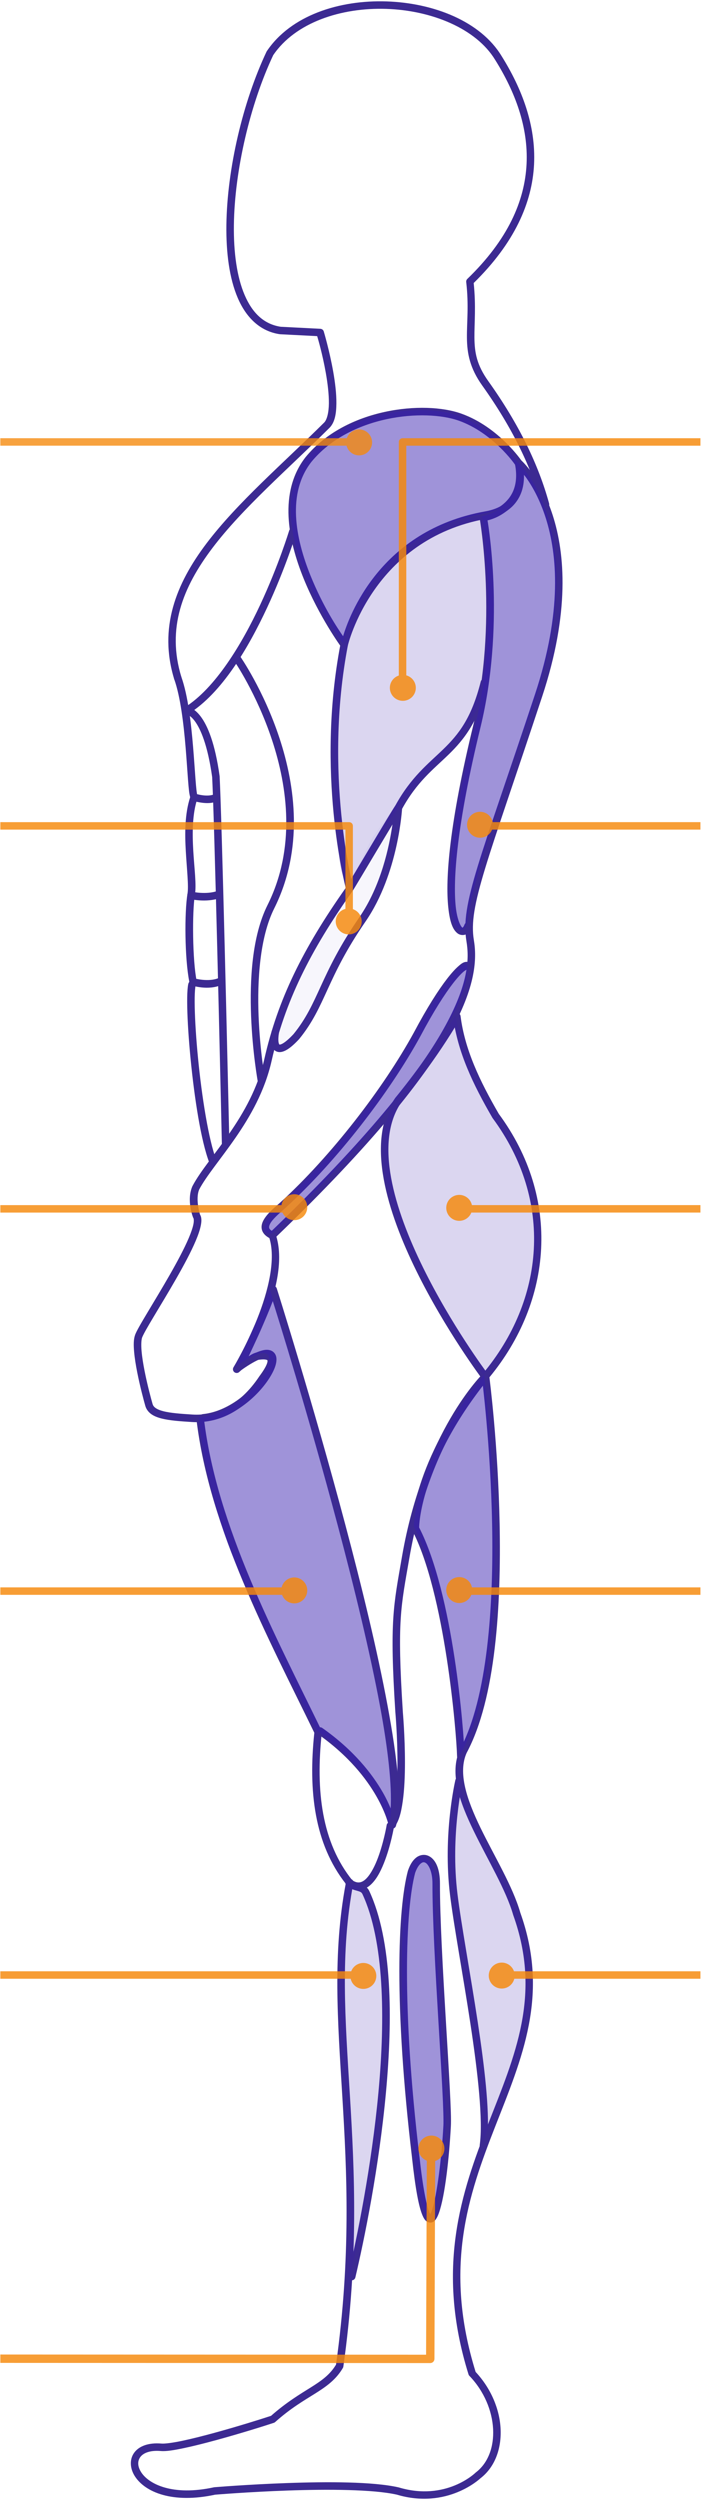 <svg width="239" height="849" viewBox="0 0 239 849" fill="none" xmlns="http://www.w3.org/2000/svg">
<path d="M131.415 0.476C115.353 -0.049 98.894 5.198 90.699 17.391C90.663 17.444 90.632 17.5 90.606 17.557C82.569 34.575 77.212 57.286 76.967 76.38C76.844 85.926 77.987 94.57 80.833 101.199C83.679 107.829 88.389 112.498 95.078 113.496C95.12 113.503 95.163 113.507 95.205 113.51L107.831 114.155C108.049 114.896 109.617 120.112 110.777 126.705C111.397 130.227 111.842 133.919 111.81 136.999C111.779 140.078 111.17 142.482 110.257 143.453C96.049 157.556 80.774 170.609 70.247 184.489C59.713 198.379 53.943 213.308 59.202 230.582C59.248 230.744 59.327 230.895 59.433 231.027C59.538 231.159 59.669 231.268 59.818 231.348C59.966 231.429 60.129 231.479 60.297 231.497C60.465 231.514 60.635 231.497 60.797 231.448C60.959 231.4 61.109 231.319 61.239 231.211C61.37 231.104 61.477 230.972 61.556 230.822C61.634 230.673 61.682 230.509 61.697 230.341C61.712 230.173 61.693 230.004 61.641 229.843C56.649 213.446 62 199.581 72.281 186.026C82.561 172.471 97.778 159.432 112.083 145.23C112.095 145.219 112.106 145.208 112.118 145.196C113.891 143.31 114.33 140.367 114.364 137.025C114.398 133.683 113.927 129.878 113.291 126.265C112.02 119.041 110.071 112.565 110.071 112.565C109.996 112.313 109.844 112.092 109.638 111.93C109.432 111.768 109.18 111.674 108.918 111.66L95.446 110.974C89.719 110.113 85.796 106.303 83.174 100.195C80.549 94.081 79.394 85.733 79.514 76.413C79.753 57.807 85.055 35.359 92.879 18.748C100.394 7.645 115.923 2.514 131.336 3.018C146.781 3.523 161.865 9.698 168.319 20.305C168.324 20.312 168.328 20.319 168.333 20.325C175.145 31.204 179.63 43.172 179.019 55.685C178.407 68.199 172.736 81.344 158.88 94.725C158.739 94.861 158.631 95.028 158.565 95.213C158.5 95.398 158.477 95.595 158.5 95.79C159.421 103.746 158.689 109.401 158.74 114.714C158.791 120.027 159.726 125.017 163.946 130.93C174.301 145.436 180.729 158.911 184.225 171.653C184.269 171.814 184.344 171.965 184.447 172.097C184.55 172.23 184.677 172.34 184.823 172.423C184.968 172.506 185.129 172.559 185.295 172.58C185.461 172.601 185.63 172.589 185.791 172.545C185.953 172.501 186.104 172.425 186.236 172.323C186.369 172.22 186.479 172.093 186.562 171.948C186.645 171.802 186.699 171.642 186.72 171.477C186.741 171.311 186.729 171.142 186.684 170.981C183.099 157.912 176.518 144.16 166.02 129.453C162.077 123.93 161.342 119.748 161.293 114.694C161.247 109.803 161.86 103.95 161.04 96.116C174.927 82.538 180.927 68.868 181.565 55.812C182.21 42.62 177.486 30.149 170.499 18.988C163.371 7.272 147.478 1.001 131.416 0.476L131.415 0.476Z" fill="#3C2A92"/>
<path d="M155.26 343.955C155.082 343.963 154.908 344.007 154.749 344.086C154.589 344.165 154.448 344.277 154.335 344.413C154.221 344.55 154.137 344.709 154.089 344.88C154.04 345.051 154.028 345.23 154.053 345.405C155.56 357.29 160.812 368.257 167.385 379.581C167.408 379.622 167.432 379.662 167.459 379.701C188.315 407.895 185.114 441.479 164.086 466.59C163.972 466.726 163.888 466.883 163.839 467.053C163.789 467.222 163.776 467.4 163.799 467.575C163.799 467.575 166.767 490.312 167.305 517.554C167.844 544.796 165.838 576.574 156.36 594.163C156.346 594.189 156.332 594.216 156.32 594.243C152.713 602.27 156.282 612.021 161.073 621.87C165.864 631.719 172.032 641.839 174.472 650.35C174.48 650.377 174.489 650.403 174.499 650.43C184.228 677.578 175.03 698.158 165.953 721.329C156.876 744.501 148.007 770.176 159.28 806.362C159.34 806.549 159.443 806.72 159.58 806.861C164.634 812.111 167.318 818.777 167.64 824.894C167.961 831.01 165.942 836.496 161.747 839.679C161.707 839.71 161.669 839.744 161.633 839.779C161.633 839.779 151.641 849.573 135.549 844.743C135.52 844.735 135.492 844.728 135.462 844.723C126.724 842.754 111.213 842.791 97.726 843.265C84.239 843.739 72.862 844.689 72.862 844.689C72.805 844.695 72.75 844.704 72.695 844.717C58.734 847.745 50.644 843.658 48.031 839.646C46.724 837.64 46.712 835.805 47.677 834.469C48.642 833.134 50.843 832.067 54.703 832.393C56.517 832.546 59.151 832.111 62.469 831.415C65.787 830.718 69.701 829.727 73.648 828.647C81.542 826.487 89.562 823.987 93.106 822.811C93.272 822.756 93.424 822.668 93.553 822.552C98.769 817.889 103.243 815.312 107.085 812.903C110.928 810.494 114.201 808.202 116.564 804.193C116.651 804.048 116.707 803.887 116.731 803.72C127.168 729.849 111.11 686.795 120.104 639.697C120.139 639.515 120.133 639.328 120.088 639.149C120.043 638.97 119.96 638.802 119.844 638.659C109.402 625.739 107.261 608.228 109.411 588.347C109.437 588.11 109.396 587.87 109.291 587.655C93.629 555.401 73.728 518.502 69.315 481.728C69.274 481.393 69.102 481.087 68.835 480.879C68.569 480.671 68.231 480.576 67.895 480.617C67.559 480.658 67.253 480.83 67.044 481.096C66.836 481.361 66.741 481.699 66.782 482.034C71.266 519.394 91.253 556.356 106.858 588.467C104.769 608.28 106.91 626.203 117.53 639.717C108.601 687.363 124.476 730.139 114.237 803.062C112.187 806.441 109.441 808.422 105.732 810.747C102.036 813.064 97.413 815.796 92.153 820.436C88.63 821.602 80.749 824.065 72.975 826.192C69.058 827.263 65.184 828.247 61.949 828.926C58.714 829.606 56.03 829.951 54.923 829.858C50.506 829.485 47.26 830.696 45.61 832.979C43.961 835.262 44.169 838.385 45.897 841.037C49.352 846.341 58.614 850.37 73.235 847.199L73.068 847.226C73.068 847.226 84.394 846.28 97.812 845.809C111.23 845.337 126.822 845.385 134.902 847.206L134.816 847.179C152.027 852.345 163.213 841.764 163.326 841.656C168.296 837.855 170.539 831.496 170.186 824.761C169.839 818.157 166.949 811.159 161.7 805.524C150.679 770.067 159.283 745.347 168.326 722.261C177.373 699.166 186.925 677.605 176.905 649.605C174.295 640.539 168.071 630.43 163.366 620.759C158.655 611.072 155.63 602.001 158.647 595.287L158.607 595.367C168.611 576.802 170.401 544.899 169.859 517.501C169.327 490.575 166.486 468.524 166.386 467.755C187.715 441.923 190.896 407.097 169.513 378.19L169.593 378.303C163.083 367.089 158.019 356.432 156.58 345.086C156.545 344.766 156.389 344.471 156.144 344.261C155.899 344.051 155.583 343.941 155.26 343.955L155.26 343.955Z" fill="#3C2A92"/>
<path d="M165.059 466.124C164.728 466.129 164.413 466.263 164.179 466.496C164.179 466.496 159.069 471.478 153.127 481.688C147.185 491.898 140.34 507.402 136.668 528.626C133.792 545.252 132.405 550.281 134.409 581.526C134.411 581.535 134.413 581.544 134.415 581.553C134.415 581.553 135.136 589.704 135.129 598.561C135.125 602.99 134.935 607.594 134.395 611.39C133.856 615.187 132.82 618.168 131.809 619.175C131.569 619.415 131.435 619.739 131.435 620.077C131.435 620.415 131.569 620.74 131.809 620.979C132.049 621.218 132.373 621.352 132.712 621.352C133.051 621.352 133.376 621.218 133.615 620.979C135.544 619.059 136.354 615.746 136.922 611.75C137.49 607.753 137.671 603.066 137.675 598.568C137.682 589.571 136.948 581.334 136.948 581.334L136.955 581.361C134.957 550.206 136.296 545.739 139.182 529.06C142.798 508.154 149.527 492.943 155.334 482.967C161.14 472.99 165.959 468.321 165.959 468.321C166.146 468.144 166.274 467.916 166.328 467.665C166.382 467.414 166.359 467.153 166.262 466.916C166.165 466.678 165.998 466.476 165.783 466.335C165.569 466.193 165.316 466.12 165.059 466.125L165.059 466.124Z" fill="#3C2A92"/>
<path d="M99.491 179.325C99.219 179.33 98.956 179.422 98.74 179.587C98.524 179.752 98.367 179.982 98.291 180.243C98.291 180.243 94.735 191.956 88.479 205.349C82.223 218.742 73.189 233.754 62.781 240.243C62.634 240.329 62.506 240.444 62.404 240.58C62.302 240.717 62.229 240.872 62.188 241.038C62.148 241.203 62.141 241.375 62.168 241.543C62.195 241.711 62.256 241.872 62.346 242.016C62.437 242.16 62.556 242.285 62.695 242.383C62.835 242.48 62.993 242.549 63.159 242.585C63.326 242.62 63.498 242.622 63.666 242.59C63.833 242.559 63.993 242.493 64.135 242.399C75.456 235.34 84.445 220 90.785 206.427C97.125 192.854 100.731 180.982 100.731 180.982C100.792 180.789 100.807 180.584 100.773 180.385C100.739 180.186 100.658 179.997 100.537 179.835C100.416 179.673 100.258 179.543 100.076 179.454C99.894 179.365 99.694 179.321 99.491 179.325Z" fill="#3C2A92"/>
<path d="M65.968 269.442C65.657 269.425 65.35 269.522 65.106 269.715C64.861 269.909 64.696 270.185 64.642 270.491C64.588 270.798 64.648 271.114 64.811 271.379C64.975 271.644 65.23 271.84 65.528 271.931C65.528 271.931 66.795 272.352 68.435 272.583C70.074 272.813 72.154 272.92 73.981 271.997C74.135 271.924 74.272 271.821 74.385 271.694C74.498 271.568 74.585 271.419 74.64 271.259C74.695 271.098 74.717 270.928 74.705 270.758C74.693 270.589 74.647 270.424 74.57 270.272C74.493 270.121 74.387 269.986 74.257 269.876C74.127 269.767 73.976 269.684 73.814 269.633C73.651 269.583 73.481 269.565 73.311 269.581C73.142 269.597 72.977 269.647 72.828 269.728C71.843 270.225 70.187 270.263 68.795 270.067C67.402 269.872 66.341 269.515 66.341 269.515C66.221 269.472 66.096 269.448 65.968 269.442V269.442Z" fill="#3C2A92"/>
<path d="M74.467 302.473C74.31 302.471 74.154 302.498 74.007 302.553C70.109 303.941 65.248 302.832 65.248 302.832C65.085 302.792 64.916 302.785 64.75 302.81C64.585 302.836 64.425 302.893 64.282 302.98C64.139 303.067 64.014 303.181 63.915 303.316C63.816 303.451 63.744 303.604 63.705 303.767C63.665 303.929 63.657 304.098 63.683 304.263C63.708 304.429 63.766 304.588 63.853 304.731C63.94 304.874 64.055 304.998 64.19 305.097C64.325 305.196 64.478 305.267 64.641 305.307C64.641 305.307 69.971 306.69 74.86 304.948C75.144 304.85 75.383 304.656 75.537 304.4C75.692 304.143 75.75 303.841 75.703 303.546C75.656 303.25 75.507 302.981 75.281 302.785C75.055 302.588 74.767 302.478 74.467 302.473V302.473Z" fill="#3C2A92"/>
<path d="M74.894 331.977C74.737 331.989 74.583 332.03 74.441 332.097C70.989 333.66 66.015 332.25 66.015 332.25C65.855 332.2 65.687 332.182 65.52 332.196C65.353 332.211 65.191 332.258 65.042 332.335C64.894 332.413 64.762 332.518 64.654 332.646C64.546 332.775 64.465 332.923 64.415 333.082C64.364 333.242 64.346 333.409 64.361 333.576C64.375 333.742 64.423 333.905 64.5 334.053C64.577 334.201 64.683 334.333 64.812 334.44C64.94 334.548 65.088 334.629 65.248 334.679C65.248 334.679 70.772 336.548 75.487 334.413C75.761 334.293 75.985 334.08 76.118 333.812C76.25 333.544 76.284 333.238 76.214 332.947C76.143 332.656 75.972 332.4 75.73 332.223C75.489 332.045 75.193 331.959 74.894 331.978V331.977Z" fill="#3C2A92"/>
<path d="M176.352 155.997C176.088 155.988 175.827 156.062 175.606 156.207C175.386 156.353 175.216 156.564 175.121 156.81C175.025 157.057 175.009 157.327 175.075 157.583C175.14 157.839 175.284 158.068 175.485 158.239C175.485 158.239 181.572 163.509 185.525 175.886C189.477 188.263 191.195 207.669 181.905 235.739C163.193 292.28 156.456 306.949 158.58 319.674C159.552 325.499 159.407 334.192 150.734 349.565C142.062 364.938 124.827 386.861 91.74 418.628C91.565 418.796 91.442 419.011 91.385 419.246C91.329 419.482 91.34 419.729 91.42 419.958C93.99 427.423 91.141 438.625 87.453 447.859C83.766 457.093 79.387 464.335 79.387 464.335C79.222 464.599 79.159 464.914 79.211 465.221C79.263 465.528 79.426 465.806 79.67 466.001C79.913 466.196 80.219 466.296 80.531 466.28C80.842 466.265 81.138 466.136 81.361 465.918C81.361 465.918 82.372 464.954 83.734 463.942C85.095 462.931 86.861 461.94 87.833 461.806C88.701 461.687 89.541 461.634 90.12 461.7C90.699 461.765 90.882 461.923 90.906 461.959C90.93 461.996 91.063 462.27 90.727 463.184C90.39 464.097 89.598 465.487 88.207 467.349C88.193 467.369 88.18 467.389 88.167 467.409C81.282 477.718 73.059 480.87 65.382 480.391C61.343 480.139 57.968 479.872 55.623 479.287C54.45 478.994 53.545 478.623 52.943 478.202C52.342 477.782 52.027 477.36 51.857 476.765C51.36 475.028 50.101 470.374 49.164 465.633C48.695 463.262 48.306 460.867 48.13 458.825C47.955 456.784 48.039 455.061 48.297 454.287C48.413 453.941 48.906 452.932 49.623 451.652C50.341 450.373 51.293 448.764 52.383 446.941C54.564 443.295 57.308 438.785 59.903 434.252C62.497 429.719 64.944 425.171 66.555 421.363C67.361 419.459 67.957 417.744 68.255 416.252C68.554 414.761 68.646 413.418 67.882 412.273L68.022 412.546C68.022 412.546 66.309 407.247 67.742 403.922C70.155 399.368 75.119 393.545 80.081 386.369C85.058 379.171 90.024 370.563 92.353 360.232C96.866 340.211 105.29 323.151 119.904 302.527C120.011 302.376 120.084 302.202 120.118 302.019C120.151 301.837 120.144 301.649 120.097 301.469C120.097 301.469 109.895 262.802 118.264 219.198C118.295 219.033 118.294 218.865 118.26 218.701C118.226 218.537 118.161 218.381 118.067 218.243C117.972 218.104 117.852 217.986 117.712 217.894C117.572 217.802 117.415 217.738 117.251 217.707C117.086 217.676 116.917 217.677 116.753 217.711C116.589 217.744 116.433 217.81 116.294 217.904C116.155 217.998 116.037 218.118 115.945 218.258C115.852 218.398 115.789 218.554 115.757 218.719C107.362 262.461 117.305 300.648 117.537 301.536C103.024 322.102 94.423 339.456 89.866 359.673C87.642 369.543 82.869 377.85 77.981 384.918C73.093 391.987 68.096 397.757 65.442 402.791C65.428 402.817 65.414 402.844 65.402 402.871C63.317 407.629 65.622 413.411 65.622 413.411C65.658 413.507 65.705 413.599 65.762 413.684C65.843 413.804 65.997 414.547 65.755 415.753C65.514 416.96 64.969 418.559 64.202 420.371C62.668 423.997 60.254 428.501 57.683 432.994C55.111 437.487 52.386 441.977 50.197 445.637C49.102 447.467 48.138 449.086 47.397 450.408C46.656 451.73 46.148 452.693 45.884 453.482C45.383 454.981 45.402 456.856 45.591 459.045C45.779 461.234 46.184 463.698 46.664 466.125C47.624 470.98 48.889 475.666 49.404 477.464C49.739 478.636 50.504 479.607 51.483 480.292C52.463 480.976 53.646 481.417 55.003 481.756C57.717 482.432 61.167 482.68 65.222 482.933C73.719 483.463 82.978 479.729 90.253 468.873L90.267 468.853C91.73 466.891 92.635 465.359 93.113 464.062C93.594 462.759 93.665 461.527 93.04 460.568C92.414 459.61 91.362 459.279 90.407 459.171C89.452 459.063 88.456 459.151 87.487 459.284C86.12 459.472 84.967 460.352 83.794 461.114C85.281 458.486 87.068 455.705 89.827 448.797C93.487 439.631 96.511 428.566 93.966 419.972C126.774 388.41 144.135 366.442 152.954 350.809C161.826 335.082 162.151 325.551 161.1 319.255C159.178 307.739 165.598 293.123 184.325 236.538C193.754 208.045 192.074 188.023 187.951 175.114C183.828 162.204 177.165 156.322 177.165 156.322C176.941 156.121 176.653 156.006 176.352 155.996L176.352 155.997Z" fill="#3C2A92"/>
<path d="M63.342 240.051C63.012 240.075 62.704 240.225 62.483 240.472C62.263 240.718 62.147 241.04 62.16 241.37C62.173 241.7 62.314 242.012 62.553 242.24C62.792 242.468 63.111 242.595 63.442 242.593C63.442 242.593 63.368 242.582 63.462 242.606C63.557 242.63 63.732 242.683 63.982 242.813C64.483 243.072 65.286 243.633 66.236 244.909C68.131 247.455 70.579 252.875 72.128 263.893C72.212 265.683 72.314 268.067 72.415 270.953C73.501 301.874 75.435 388.724 75.435 388.724C75.439 388.891 75.475 389.056 75.543 389.209C75.611 389.363 75.709 389.501 75.83 389.616C75.951 389.732 76.094 389.822 76.251 389.883C76.407 389.943 76.574 389.972 76.741 389.968C76.909 389.964 77.074 389.928 77.228 389.86C77.381 389.792 77.519 389.695 77.635 389.574C77.751 389.453 77.842 389.31 77.902 389.154C77.963 388.998 77.992 388.831 77.988 388.664C77.988 388.664 76.049 301.841 74.961 270.86C74.859 267.939 74.76 265.514 74.675 263.7C74.674 263.662 74.672 263.624 74.668 263.587C73.084 252.277 70.573 246.468 68.282 243.392C67.136 241.853 66.03 241.003 65.155 240.55C64.718 240.324 64.34 240.2 64.049 240.131C63.758 240.062 63.469 240.051 63.469 240.051C63.427 240.049 63.385 240.049 63.342 240.051L63.342 240.051Z" fill="#3C2A92"/>
<path d="M81.68 222.956L79.587 224.407C79.587 224.407 110.258 268.729 90.939 307.39C85.638 317.998 84.891 332.861 85.366 345.132C85.842 357.404 87.606 367.111 87.606 367.111L90.113 366.659C90.113 366.659 88.381 357.12 87.913 345.039C87.445 332.959 88.307 318.358 93.219 308.528C113.361 268.221 81.68 222.956 81.68 222.956Z" fill="#3C2A92"/>
<path d="M60.468 228.918C60.258 228.91 60.049 228.953 59.86 229.045C59.671 229.136 59.507 229.273 59.384 229.443C59.261 229.613 59.181 229.811 59.153 230.019C59.125 230.227 59.148 230.439 59.222 230.635C61.324 236.512 62.429 245.765 63.108 253.905C63.447 257.974 63.684 261.772 63.915 264.784C64.03 266.29 64.144 267.597 64.268 268.657C64.371 269.541 64.494 270.145 64.655 270.726C62.808 276.378 62.812 283.055 63.168 289.105C63.532 295.295 64.174 300.929 63.748 303.478C62.672 309.837 62.792 325.633 64.355 333.388C64.266 333.63 64.073 333.864 64.015 334.133C63.894 334.687 63.815 335.338 63.755 336.109C63.634 337.652 63.608 339.663 63.655 342.045C63.748 346.808 64.148 353.032 64.795 359.632C66.087 372.832 68.3 387.417 71.174 394.905C71.227 395.069 71.314 395.221 71.427 395.35C71.541 395.48 71.68 395.585 71.836 395.66C71.992 395.734 72.161 395.776 72.334 395.783C72.507 395.79 72.679 395.762 72.84 395.701C73.002 395.64 73.149 395.546 73.273 395.426C73.397 395.306 73.496 395.162 73.562 395.003C73.629 394.844 73.663 394.673 73.661 394.501C73.66 394.328 73.623 394.158 73.554 394C70.927 387.157 68.61 372.48 67.328 359.386C66.686 352.838 66.293 346.655 66.201 341.992C66.155 339.66 66.184 337.703 66.294 336.302C66.349 335.602 66.427 335.043 66.508 334.672C66.588 334.302 66.77 334.119 66.561 334.339C66.701 334.19 66.804 334.01 66.86 333.813C66.915 333.616 66.923 333.408 66.881 333.208C65.422 326.28 65.305 309.555 66.261 303.903C66.261 303.901 66.261 303.899 66.261 303.897C66.835 300.463 66.066 295.038 65.708 288.951C65.35 282.865 65.374 276.251 67.141 271.138C67.234 270.866 67.231 270.571 67.134 270.3C67.067 270.108 66.918 269.359 66.801 268.364C66.684 267.368 66.575 266.083 66.461 264.591C66.232 261.607 65.99 257.793 65.647 253.691C64.963 245.489 63.907 236.176 61.621 229.783C61.539 229.54 61.385 229.327 61.179 229.172C60.973 229.018 60.725 228.929 60.468 228.918L60.468 228.918Z" fill="#3C2A92"/>
<path d="M92.835 436.68C92.572 436.69 92.319 436.78 92.11 436.939C91.9 437.098 91.745 437.317 91.666 437.567C89.451 444.558 80.344 463.569 80.344 463.569C80.222 463.823 80.188 464.11 80.247 464.386C80.305 464.662 80.454 464.91 80.67 465.092C80.885 465.274 81.155 465.38 81.437 465.392C81.719 465.404 81.997 465.323 82.228 465.161C84.969 463.233 87.12 462.049 88.662 461.458C90.205 460.867 91.066 460.965 91.241 461.053C91.328 461.097 91.332 461.096 91.38 461.224C91.428 461.352 91.473 461.629 91.428 462.036C91.337 462.849 90.893 464.117 90.1 465.537C86.928 471.218 78.396 479.289 68.981 480.24C68.812 480.254 68.647 480.301 68.496 480.379C68.346 480.457 68.213 480.564 68.104 480.694C67.996 480.824 67.914 480.974 67.865 481.136C67.815 481.298 67.798 481.468 67.815 481.637C67.832 481.805 67.883 481.969 67.964 482.117C68.045 482.266 68.156 482.397 68.288 482.503C68.421 482.608 68.573 482.686 68.736 482.733C68.899 482.779 69.07 482.792 69.238 482.772C79.89 481.696 88.733 473.212 92.327 466.775C93.226 465.166 93.809 463.682 93.96 462.317C94.036 461.635 94.006 460.966 93.766 460.33C93.527 459.693 93.031 459.105 92.391 458.782C91.11 458.136 89.605 458.37 87.749 459.082C86.794 459.447 85.715 459.977 84.516 460.666C86.517 456.452 90.154 448.615 92.745 441.86C94.31 446.828 104.609 479.636 114.931 518.446C120.495 539.364 125.804 561.173 129.214 579.501C131.929 594.094 133.276 606.373 132.815 614.163C132.156 612.586 131.354 610.833 130.177 608.775C126.606 602.531 120.333 594.41 109.559 586.828C109.422 586.732 109.267 586.663 109.104 586.627C108.941 586.59 108.772 586.586 108.607 586.614C108.442 586.643 108.284 586.704 108.142 586.793C108.001 586.882 107.878 586.999 107.782 587.135C107.685 587.272 107.617 587.426 107.58 587.589C107.543 587.753 107.539 587.921 107.568 588.086C107.596 588.251 107.657 588.408 107.747 588.549C107.836 588.691 107.953 588.813 108.09 588.909C118.544 596.267 124.555 604.08 127.962 610.036C131.368 615.992 132.142 619.983 132.142 619.983C132.197 620.264 132.345 620.518 132.563 620.704C132.781 620.89 133.055 620.998 133.341 621.01C133.627 621.021 133.909 620.936 134.141 620.768C134.373 620.6 134.542 620.359 134.62 620.083C136.808 612.328 135.15 597.474 131.72 579.036C128.29 560.598 122.968 538.747 117.395 517.793C106.249 475.885 94.096 437.566 94.096 437.566C94.012 437.301 93.843 437.071 93.615 436.911C93.387 436.751 93.113 436.67 92.835 436.68L92.835 436.68Z" fill="#3C2A92"/>
<path d="M164.515 466.755C164.329 466.763 164.148 466.812 163.983 466.897C163.818 466.982 163.674 467.102 163.56 467.248C151.775 481.989 145.859 494.864 142.898 504.081C139.937 513.298 139.93 518.969 139.93 518.969C139.93 519.173 139.98 519.375 140.075 519.557C151.259 540.881 155.198 588.469 155.389 596.495C155.39 596.664 155.425 596.832 155.491 596.987C155.557 597.143 155.654 597.284 155.776 597.401C155.897 597.519 156.041 597.612 156.199 597.673C156.357 597.735 156.525 597.765 156.695 597.76C156.864 597.756 157.031 597.719 157.186 597.649C157.34 597.58 157.479 597.481 157.595 597.357C157.711 597.234 157.801 597.088 157.86 596.93C157.918 596.771 157.945 596.602 157.938 596.433C157.735 587.909 154.133 541.35 142.498 518.761C142.499 518.484 142.536 513.546 145.327 504.858C148.197 495.922 153.96 483.335 165.553 468.835C165.71 468.645 165.807 468.414 165.835 468.17C165.863 467.926 165.819 467.679 165.709 467.459C165.599 467.239 165.428 467.056 165.216 466.931C165.004 466.806 164.76 466.745 164.515 466.755L164.515 466.755Z" fill="#3C2A92"/>
<path d="M156.077 603.527C155.783 603.523 155.497 603.62 155.267 603.801C155.036 603.983 154.876 604.239 154.812 604.525C154.812 604.525 150.462 622.919 152.999 643.54C154.262 653.804 157.409 670.724 159.925 687.283C162.442 703.841 164.283 720.125 163.088 728.478C163.045 728.786 163.117 729.099 163.29 729.358C163.463 729.617 163.725 729.803 164.027 729.882C164.328 729.961 164.648 729.928 164.926 729.787C165.204 729.647 165.421 729.41 165.536 729.121C165.799 728.447 166.063 727.778 166.324 727.117C166.441 726.832 166.451 726.514 166.351 726.222C166.25 725.93 166.047 725.685 165.779 725.531C166.381 716.092 164.712 701.814 162.446 686.901C159.921 670.286 156.772 653.321 155.53 643.23C153.058 623.14 157.294 605.108 157.294 605.108C157.341 604.922 157.344 604.728 157.305 604.54C157.266 604.353 157.185 604.176 157.068 604.024C156.951 603.872 156.801 603.749 156.63 603.663C156.458 603.576 156.269 603.53 156.077 603.527Z" fill="#3C2A92"/>
<path d="M153.897 346.438C153.668 346.432 153.442 346.488 153.242 346.599C153.043 346.71 152.876 346.873 152.761 347.071C144.69 360.492 134.426 372.791 134.426 372.791C134.401 372.821 134.377 372.852 134.355 372.884C129.178 380.384 128.593 390.168 130.461 400.474C132.328 410.779 136.659 421.692 141.59 431.696C151.451 451.704 163.762 468.099 163.762 468.099C163.874 468.249 164.018 468.372 164.184 468.46C164.35 468.547 164.533 468.598 164.72 468.607C164.907 468.616 165.094 468.584 165.268 468.512C165.441 468.441 165.597 468.332 165.723 468.194C165.738 468.177 165.752 468.163 165.764 468.152C165.888 468.02 165.982 467.863 166.04 467.692C166.099 467.52 166.12 467.338 166.102 467.158C166.085 466.978 166.029 466.804 165.939 466.647C165.848 466.49 165.725 466.354 165.578 466.249C165.578 466.248 165.577 466.247 165.577 466.247C165.209 465.755 153.461 450.017 143.877 430.572C139.011 420.698 134.769 409.954 132.969 400.02C131.169 390.089 131.818 381.055 136.449 374.338C136.556 374.209 146.783 361.958 154.948 348.38C155.066 348.19 155.132 347.972 155.139 347.748C155.145 347.524 155.093 347.303 154.986 347.106C154.879 346.909 154.722 346.743 154.531 346.626C154.34 346.509 154.121 346.444 153.897 346.438L153.897 346.438Z" fill="#3C2A92"/>
<path d="M145.581 630.237C144.276 629.665 142.704 629.914 141.508 630.842C140.312 631.77 139.378 633.263 138.688 635.314L138.675 635.354L138.661 635.4C135.252 648.312 133.889 680.879 140.075 732.77L140.068 732.756C141.252 743.544 142.383 749.495 143.674 752.459C143.997 753.2 144.322 753.774 144.827 754.236C145.332 754.697 146.256 754.972 146.961 754.702C147.665 754.431 148.043 753.933 148.374 753.397C148.704 752.862 148.979 752.23 149.24 751.494C151.332 745.609 152.733 732.395 153.273 722.269C153.421 720.087 153.242 715.431 152.913 709.088C152.585 702.744 152.094 694.803 151.593 686.404C150.592 669.606 149.535 650.958 149.574 639.725C149.591 634.811 148.19 631.381 145.581 630.236L145.581 630.237ZM144.554 632.566C145.519 632.989 147.042 635.336 147.027 639.712C146.988 651.113 148.052 669.754 149.054 686.557C149.555 694.959 150.04 702.898 150.367 709.221C150.695 715.544 150.853 720.338 150.734 722.103V722.11L150.727 722.117C150.194 732.115 148.626 745.6 146.834 750.643C146.636 751.2 146.443 751.594 146.274 751.894C146.178 751.742 146.134 751.724 146.014 751.448C145.031 749.193 143.783 743.183 142.608 732.477V732.471H142.601C136.443 680.81 137.951 648.171 141.121 636.106C141.702 634.392 142.454 633.333 143.074 632.852C143.698 632.368 144.071 632.354 144.554 632.566L144.554 632.566Z" fill="#3C2A92"/>
<path d="M118.785 638.175C118.542 638.185 118.308 638.264 118.109 638.403C117.91 638.541 117.755 638.733 117.661 638.957C117.568 639.18 117.541 639.426 117.582 639.664C117.624 639.903 117.732 640.125 117.896 640.304C119.015 641.562 120.474 641.852 121.465 642.143C122.457 642.435 122.909 642.58 123.243 643.3C130.594 659.146 131.003 685.197 128.676 710.402C126.348 735.608 121.37 760.01 118.335 772.843C118.295 773.006 118.288 773.175 118.314 773.341C118.34 773.507 118.399 773.666 118.487 773.809C118.575 773.952 118.69 774.076 118.826 774.175C118.963 774.273 119.117 774.344 119.281 774.382C119.444 774.421 119.614 774.427 119.78 774.4C119.946 774.372 120.105 774.313 120.248 774.224C120.391 774.135 120.514 774.019 120.612 773.882C120.709 773.745 120.779 773.591 120.816 773.427C123.874 760.499 128.87 736.021 131.214 710.635C133.558 685.249 133.333 658.995 125.557 642.231C124.813 640.628 123.298 640.028 122.187 639.702C121.076 639.375 120.298 639.17 119.802 638.614C119.677 638.469 119.52 638.354 119.344 638.278C119.167 638.202 118.976 638.167 118.785 638.175Z" fill="#3C2A92"/>
<path d="M118.847 639.457C118.847 639.458 118.848 639.458 118.848 639.459" stroke="#3C2A92" stroke-width="2.823" stroke-linecap="round" stroke-linejoin="round"/>
<path d="M132.655 618.789C132.361 618.803 132.081 618.918 131.862 619.115C131.644 619.311 131.5 619.577 131.455 619.867C131.455 619.867 130.353 626.317 128.142 631.825C127.036 634.578 125.616 637.067 124.169 638.312C123.446 638.935 122.769 639.244 122.076 639.291C121.383 639.337 120.594 639.136 119.589 638.419C119.453 638.322 119.299 638.253 119.135 638.215C118.972 638.178 118.803 638.173 118.637 638.201C118.472 638.229 118.314 638.289 118.172 638.377C118.03 638.466 117.907 638.582 117.81 638.718C117.712 638.855 117.643 639.009 117.606 639.172C117.568 639.335 117.563 639.504 117.591 639.669C117.619 639.834 117.679 639.992 117.768 640.133C117.857 640.275 117.973 640.398 118.11 640.495C119.469 641.465 120.884 641.923 122.243 641.833C123.601 641.742 124.816 641.12 125.836 640.242C127.875 638.487 129.33 635.704 130.508 632.77C132.865 626.9 133.968 620.286 133.968 620.286C134.002 620.098 133.993 619.905 133.942 619.721C133.891 619.536 133.799 619.366 133.673 619.222C133.547 619.078 133.39 618.965 133.213 618.89C133.037 618.815 132.846 618.78 132.655 618.789Z" fill="#3C2A92"/>
<path d="M145.181 138.518C140.708 138.385 135.801 138.806 130.836 139.882C120.905 142.034 110.76 146.834 103.838 155.313C103.831 155.322 103.824 155.331 103.818 155.339C99.243 161.232 97.769 168.308 98.105 175.461C98.441 182.615 100.558 189.89 103.205 196.429C108.498 209.507 115.977 219.711 115.977 219.711C116.121 219.909 116.319 220.06 116.547 220.149C116.775 220.237 117.024 220.258 117.263 220.208C117.503 220.159 117.724 220.042 117.898 219.872C118.073 219.701 118.195 219.484 118.25 219.246C118.25 219.246 126.647 183.12 165.386 176.18C173.516 174.723 176.84 169.762 177.778 165.334C178.715 160.906 177.544 156.93 177.544 156.93C177.508 156.802 177.452 156.681 177.378 156.57C177.378 156.57 169.622 145.066 156.9 140.494C153.69 139.341 149.654 138.651 145.181 138.518L145.181 138.518ZM145.121 141.08C149.381 141.209 153.168 141.854 156.033 142.883C167.593 147.037 174.877 157.487 175.105 157.815C175.151 157.982 176.049 161.197 175.285 164.808C174.501 168.512 172.24 172.369 164.932 173.678C129.072 180.103 118.601 209.51 116.643 216.072C114.865 213.517 109.883 206.147 105.565 195.477C102.988 189.111 100.968 182.074 100.652 175.342C100.336 168.617 101.701 162.238 105.824 156.917C112.272 149.026 121.868 144.431 131.375 142.371C136.131 141.34 140.861 140.95 145.121 141.08H145.121Z" fill="#3C2A92"/>
<path d="M176.335 156.009C176.146 156.007 175.96 156.047 175.788 156.126C175.617 156.205 175.465 156.321 175.344 156.465C175.222 156.61 175.135 156.779 175.087 156.962C175.04 157.144 175.034 157.335 175.069 157.52C176.515 165.121 173.775 169.123 170.681 171.536C167.586 173.949 164.118 174.553 164.118 174.553C163.952 174.582 163.793 174.642 163.651 174.732C163.509 174.821 163.385 174.938 163.289 175.075C163.192 175.213 163.123 175.368 163.086 175.532C163.05 175.696 163.046 175.865 163.076 176.031C163.076 176.031 169.36 211.565 160.887 246.356C152.733 279.84 151.374 298.464 152.401 308.156C152.915 313.002 153.851 315.672 155.562 316.982C156.418 317.636 157.685 317.739 158.559 317.232C159.433 316.724 159.955 315.873 160.301 314.883C160.358 314.725 160.383 314.557 160.375 314.389C160.366 314.221 160.325 314.056 160.252 313.905C160.18 313.753 160.078 313.617 159.952 313.505C159.827 313.393 159.68 313.306 159.521 313.251C159.362 313.196 159.194 313.172 159.026 313.182C158.857 313.192 158.693 313.235 158.542 313.309C158.39 313.383 158.255 313.486 158.144 313.612C158.033 313.739 157.948 313.886 157.894 314.045C157.68 314.658 157.369 314.979 157.276 315.033C157.183 315.087 157.349 315.144 157.112 314.962C156.638 314.599 155.419 312.443 154.936 307.888C153.97 298.778 155.245 280.293 163.363 246.959C171.598 213.144 166.269 179.827 165.746 176.728C167.034 176.415 169.476 175.704 172.25 173.541C175.293 171.169 177.883 167.008 177.813 160.9C178.085 161.233 178.025 161.079 178.337 161.497C178.436 161.633 178.562 161.748 178.706 161.835C178.85 161.922 179.01 161.98 179.177 162.005C179.343 162.03 179.513 162.022 179.677 161.981C179.84 161.94 179.994 161.868 180.129 161.767C180.264 161.667 180.378 161.54 180.464 161.396C180.55 161.251 180.606 161.091 180.629 160.924C180.653 160.758 180.643 160.588 180.6 160.425C180.558 160.263 180.483 160.11 180.381 159.976C178.556 157.532 177.154 156.318 177.154 156.318C176.926 156.122 176.636 156.013 176.335 156.009V156.009Z" fill="#3C2A92"/>
<path d="M158.867 326.654C157.633 326.587 156.857 327.242 155.789 328.179C154.721 329.116 153.468 330.492 151.994 332.396C149.046 336.202 145.24 342.114 140.695 350.672C130.313 369.622 112.539 392.663 95.246 408.408C94.003 409.539 91.536 411.437 90.05 413.63C89.307 414.726 88.734 415.996 88.988 417.389C89.243 418.782 90.374 419.941 92.106 420.706C92.26 420.775 92.425 420.812 92.593 420.817C92.761 420.822 92.929 420.794 93.086 420.734C93.243 420.674 93.386 420.583 93.508 420.468C93.63 420.352 93.728 420.214 93.796 420.06C93.864 419.907 93.901 419.741 93.904 419.574C93.908 419.406 93.879 419.239 93.817 419.083C93.756 418.926 93.665 418.784 93.548 418.663C93.432 418.542 93.292 418.445 93.138 418.378C91.845 417.808 91.568 417.324 91.496 416.931C91.424 416.537 91.607 415.874 92.161 415.056C93.27 413.42 95.57 411.557 96.964 410.288C114.531 394.293 132.39 371.14 142.941 351.878C142.944 351.873 142.947 351.869 142.949 351.864C147.445 343.398 151.195 337.587 154.01 333.952C155.417 332.135 156.597 330.861 157.474 330.091C158.351 329.322 159.031 329.212 158.73 329.195C158.899 329.209 159.07 329.189 159.232 329.136C159.394 329.083 159.544 328.998 159.672 328.886C159.801 328.774 159.905 328.638 159.98 328.485C160.055 328.332 160.098 328.166 160.107 327.996C160.116 327.826 160.091 327.656 160.034 327.496C159.976 327.336 159.886 327.189 159.771 327.064C159.655 326.939 159.516 326.838 159.36 326.768C159.205 326.698 159.037 326.659 158.867 326.655L158.867 326.654Z" fill="#3C2A92"/>
<path d="M135.473 273.06C135.271 273.055 135.07 273.098 134.887 273.186C134.705 273.274 134.546 273.404 134.424 273.565C134.172 273.898 133.867 274.39 133.36 275.208C132.853 276.025 132.197 277.105 131.438 278.361C129.919 280.874 127.992 284.094 126.065 287.322C124.139 290.55 122.211 293.785 120.693 296.32C119.175 298.856 118.01 300.777 117.804 301.085C117.705 301.223 117.635 301.381 117.598 301.547C117.561 301.713 117.558 301.885 117.588 302.053C117.619 302.221 117.684 302.38 117.777 302.523C117.871 302.665 117.993 302.787 118.135 302.882C118.277 302.976 118.436 303.041 118.604 303.073C118.772 303.105 118.944 303.103 119.111 303.067C119.278 303.031 119.436 302.962 119.576 302.864C119.715 302.766 119.834 302.641 119.924 302.496C120.306 301.924 121.362 300.165 122.882 297.625C124.402 295.085 126.33 291.852 128.256 288.625C130.113 285.514 131.942 282.459 133.429 279.996C132.348 287.419 129.587 300.757 122.171 311.512C115.381 321.361 111.933 328.689 109.107 334.84C106.289 340.974 104.103 345.885 99.793 351.19C98.293 352.797 97.07 353.82 96.214 354.324C95.353 354.832 95.011 354.749 95.001 354.745C94.991 354.741 94.799 354.603 94.691 353.896C94.582 353.189 94.618 352.087 94.833 350.782C94.866 350.615 94.864 350.443 94.829 350.276C94.794 350.11 94.725 349.952 94.628 349.812C94.531 349.672 94.406 349.554 94.262 349.463C94.118 349.372 93.957 349.311 93.788 349.284C93.62 349.256 93.448 349.262 93.282 349.302C93.116 349.342 92.96 349.415 92.823 349.517C92.686 349.618 92.571 349.746 92.484 349.892C92.397 350.039 92.341 350.201 92.318 350.37C92.076 351.841 91.998 353.146 92.172 354.282C92.346 355.418 92.833 356.558 93.95 357.063C95.066 357.569 96.298 357.231 97.511 356.516C98.724 355.801 100.072 354.633 101.684 352.903C101.703 352.883 101.721 352.862 101.738 352.84C106.293 347.246 108.606 342.037 111.425 335.901C114.244 329.766 117.587 322.651 124.272 312.956C135.546 296.604 136.713 274.403 136.713 274.403C136.723 274.233 136.698 274.063 136.64 273.902C136.583 273.742 136.493 273.595 136.378 273.47C136.262 273.344 136.122 273.244 135.967 273.173C135.812 273.103 135.644 273.064 135.473 273.06H135.473Z" fill="#3C2A92"/>
<path d="M164.713 230.512C164.419 230.503 164.13 230.596 163.897 230.776C163.664 230.955 163.5 231.21 163.434 231.496C160.29 243.996 155.838 249.462 150.721 254.433C145.604 259.404 139.698 263.868 134.323 273.723C134.243 273.87 134.192 274.031 134.175 274.197C134.157 274.364 134.172 274.532 134.22 274.692C134.267 274.852 134.345 275.002 134.451 275.132C134.556 275.262 134.686 275.37 134.833 275.45C134.98 275.53 135.141 275.58 135.308 275.598C135.474 275.616 135.643 275.6 135.803 275.553C135.964 275.506 136.114 275.427 136.244 275.322C136.374 275.217 136.483 275.088 136.563 274.941C141.719 265.487 147.232 261.382 152.501 256.263C157.771 251.144 162.665 245.006 165.907 232.115C165.957 231.93 165.964 231.735 165.928 231.546C165.892 231.357 165.814 231.179 165.699 231.025C165.584 230.87 165.436 230.744 165.265 230.655C165.095 230.566 164.906 230.517 164.713 230.512Z" fill="#3C2A92"/>
<path d="M116.503 218.449C116.503 218.449 125.188 181.494 164.654 174.423C180.091 171.657 175.815 156.775 175.815 156.775C175.815 156.775 168.193 145.576 155.961 141.18C143.813 136.815 117.687 139.236 104.318 155.612C86.902 178.047 116.503 218.449 116.503 218.449Z" fill="#381FAF" fill-opacity="0.48"/>
<path d="M163.825 175.301C163.825 175.301 129.905 177.073 116.503 218.45C109.606 239.744 115.244 284.839 115.244 284.839C115.244 284.839 113.816 314.889 127.626 287.261C141.762 258.98 162.919 250.293 165.612 230.109C169.216 203.095 166.821 202.219 163.825 175.301H163.825Z" fill="#381FAF" fill-opacity="0.18"/>
<path d="M175.816 156.775C175.816 156.775 202.456 179.663 180.492 241.54C173.295 261.816 161.047 297.305 158.887 312.709C157.72 321.029 144.403 316.845 161.619 246.15C170.173 211.026 163.825 175.3 163.825 175.3C163.825 175.3 178.856 172.756 175.816 156.775Z" fill="#381FAF" fill-opacity="0.48"/>
<path d="M92.117 419.034C86.633 418.558 91.963 412.151 95.598 408.841C113.03 392.969 130.851 369.867 141.316 350.76C152.026 330.592 158.57 325.306 158.886 328.114C160.364 349.665 107.446 406.127 92.116 419.034H92.117Z" fill="#381FAF" fill-opacity="0.48"/>
<path d="M135.296 272.524C135.296 272.524 133.705 295.787 122.716 311.726C109.241 331.27 109.133 340.613 100.244 351.529C91.566 360.842 92.271 351.304 95.481 342.449C102.009 324.445 114.638 306.094 118.359 301.283C123.48 290.403 126.84 284.099 126.587 284.541C126.587 284.541 132.944 275.58 135.296 272.524Z" fill="#381FAF" fill-opacity="0.04"/>
<path d="M132.206 619.569C140.276 590.971 91.694 437.782 91.694 437.782C89.38 445.084 80.307 463.952 80.307 463.952C102.811 448.128 87.802 479.705 67.542 481.372C67.542 481.372 69.55 506.294 80.408 531.507C89.156 551.822 107.637 587.7 107.637 587.7C128.866 602.64 132.206 619.569 132.206 619.569Z" fill="#381FAF" fill-opacity="0.48"/>
<path d="M156.157 595.957C156.157 595.957 176.285 571.983 164.56 466.901C140.671 496.461 140.698 518.459 140.698 518.459C152.179 540.35 155.96 587.66 156.157 595.957Z" fill="#381FAF" fill-opacity="0.48"/>
<path d="M155.547 604.308C155.547 604.308 151.254 622.521 153.759 642.876C156.264 663.231 166.347 710.65 163.843 728.149C170.007 712.386 175.693 700.302 178.122 688.624C182.638 666.916 176.927 648.678 170.872 638.094C159.793 618.725 155.547 604.308 155.547 604.308Z" fill="#381FAF" fill-opacity="0.18"/>
<path d="M164.276 466.828C164.276 466.828 115.272 401.531 134.899 373.097C134.899 373.097 146.503 359.203 154.809 344.734C154.809 344.734 158.651 364.844 167.98 378.435C180.075 396.055 195.112 433.011 164.276 466.828Z" fill="#381FAF" fill-opacity="0.18"/>
<path d="M151.498 721.679C150.424 741.804 145.551 775.096 140.833 732.111C134.657 680.305 136.098 647.686 139.392 635.214C141.937 627.647 147.829 629.921 147.797 639.211C147.718 661.845 152.032 713.784 151.498 721.679Z" fill="#381FAF" fill-opacity="0.48"/>
<path d="M118.332 775.677C118.332 775.677 119.671 749.191 117.739 718.134C115.699 685.359 113.242 656.576 118.342 638.949C119.956 640.767 122.817 639.933 123.895 642.258C139.67 676.265 123.919 753.11 118.332 775.677Z" fill="#381FAF" fill-opacity="0.18"/>
<g opacity="0.95">
<g opacity="0.95">
<g opacity="0.95">
<g opacity="0.95">
<path opacity="0.95" d="M122.083 145.833C121.161 145.834 120.263 146.123 119.514 146.66C118.765 147.196 118.203 147.953 117.907 148.824L0.113 148.82L0.12 151.363L117.813 151.359C118.06 152.302 118.613 153.136 119.386 153.732C120.159 154.327 121.107 154.651 122.083 154.651C122.663 154.652 123.238 154.538 123.774 154.316C124.31 154.095 124.797 153.77 125.207 153.361C125.617 152.951 125.943 152.465 126.165 151.93C126.387 151.395 126.501 150.822 126.501 150.243C126.501 149.664 126.387 149.09 126.165 148.555C125.943 148.02 125.618 147.534 125.208 147.124C124.797 146.714 124.31 146.39 123.774 146.168C123.238 145.946 122.663 145.833 122.083 145.833V145.833Z" fill="#F78A0A"/>
</g>
</g>
<g opacity="0.95">
<path opacity="0.95" d="M136.858 148.823C136.691 148.822 136.525 148.855 136.371 148.919C136.216 148.983 136.076 149.077 135.958 149.195C135.84 149.313 135.746 149.453 135.682 149.607C135.619 149.762 135.586 149.927 135.586 150.094V229.414C134.701 229.702 133.929 230.262 133.381 231.014C132.833 231.766 132.538 232.671 132.537 233.601C132.537 234.77 133.002 235.891 133.83 236.718C134.658 237.545 135.782 238.009 136.953 238.009C138.124 238.009 139.248 237.545 140.076 236.718C140.904 235.891 141.369 234.77 141.369 233.601C141.368 232.638 141.051 231.701 140.466 230.935C139.881 230.169 139.061 229.615 138.131 229.358V151.365H238.129V148.823H136.858Z" fill="#F78A0A"/>
</g>
<g opacity="0.95">
<g opacity="0.95">
<path d="M0.124 279.206L0.124 281.748L117.439 281.748L117.435 308.665C116.491 308.912 115.654 309.464 115.057 310.235C114.46 311.006 114.136 311.953 114.135 312.927C114.135 314.097 114.601 315.218 115.429 316.045C116.257 316.871 117.38 317.336 118.552 317.336C119.723 317.336 120.846 316.871 121.674 316.045C122.503 315.218 122.968 314.097 122.968 312.927C122.967 312.008 122.678 311.111 122.141 310.364C121.605 309.616 120.847 309.055 119.975 308.758L119.975 280.477C119.975 280.141 119.841 279.819 119.604 279.581C119.366 279.344 119.044 279.21 118.707 279.209L0.124 279.206Z" fill="#F78A0A"/>
</g>
</g>
<g opacity="0.95">
<g opacity="0.95">
<path d="M163.196 275.689C162.616 275.689 162.041 275.803 161.505 276.025C160.969 276.246 160.482 276.571 160.072 276.981C159.662 277.39 159.337 277.876 159.115 278.411C158.893 278.947 158.779 279.52 158.779 280.099C158.779 281.268 159.245 282.389 160.073 283.216C160.901 284.043 162.024 284.507 163.196 284.507C164.076 284.507 164.936 284.244 165.665 283.752C166.395 283.26 166.96 282.562 167.289 281.747H238.129V279.205H167.517C167.311 278.212 166.769 277.321 165.982 276.68C165.195 276.04 164.211 275.69 163.196 275.689Z" fill="#F78A0A"/>
</g>
</g>
<g opacity="0.95">
<path opacity="0.95" d="M156.128 405.792C154.957 405.792 153.834 406.257 153.006 407.083C152.177 407.91 151.712 409.031 151.712 410.201C151.712 411.37 152.177 412.491 153.006 413.318C153.834 414.144 154.957 414.609 156.128 414.609C157.017 414.608 157.885 414.34 158.618 413.839C159.352 413.338 159.917 412.628 160.24 411.801H238.129V409.266H160.439C160.225 408.283 159.681 407.402 158.897 406.77C158.113 406.139 157.136 405.793 156.128 405.792Z" fill="#F78A0A"/>
</g>
<g opacity="0.95">
<g opacity="0.95">
<path d="M100.049 405.571C99.002 405.572 97.989 405.945 97.191 406.622C96.394 407.299 95.863 408.237 95.694 409.269L0.123 409.267L0.121 411.807L96.033 411.804C96.383 412.574 96.948 413.227 97.66 413.685C98.372 414.143 99.201 414.387 100.049 414.388C101.22 414.388 102.343 413.924 103.171 413.097C104 412.27 104.465 411.149 104.465 409.98C104.465 408.811 104 407.689 103.171 406.863C102.343 406.036 101.22 405.571 100.049 405.571L100.049 405.571Z" fill="#F78A0A"/>
</g>
</g>
<g opacity="0.95">
<path opacity="0.95" d="M156.128 535.592C154.957 535.592 153.834 536.057 153.006 536.883C152.177 537.71 151.712 538.831 151.712 540.001C151.712 541.17 152.177 542.291 153.006 543.118C153.834 543.944 154.957 544.409 156.128 544.409C157.013 544.408 157.877 544.142 158.608 543.646C159.34 543.149 159.905 542.445 160.231 541.624H238.129V539.089H160.444C160.235 538.1 159.692 537.214 158.906 536.578C158.121 535.941 157.14 535.593 156.128 535.592Z" fill="#F78A0A"/>
</g>
<g opacity="0.95">
<path opacity="0.95" d="M100.042 535.711C99.051 535.712 98.089 536.045 97.311 536.658C96.533 537.271 95.984 538.127 95.752 539.089H0.119V541.624H95.895C96.204 542.474 96.768 543.209 97.51 543.728C98.252 544.247 99.136 544.526 100.042 544.527C100.622 544.528 101.196 544.414 101.732 544.192C102.268 543.971 102.755 543.646 103.165 543.237C103.576 542.827 103.901 542.341 104.123 541.806C104.345 541.271 104.46 540.698 104.46 540.119C104.46 539.54 104.345 538.967 104.123 538.432C103.901 537.897 103.576 537.411 103.165 537.001C102.755 536.592 102.268 536.267 101.732 536.046C101.196 535.824 100.622 535.71 100.042 535.711Z" fill="#F78A0A"/>
</g>
<g opacity="0.95">
<path opacity="0.95" d="M170.575 666.515C169.995 666.515 169.421 666.629 168.885 666.851C168.349 667.073 167.862 667.398 167.452 667.807C167.042 668.217 166.717 668.703 166.495 669.238C166.273 669.773 166.159 670.346 166.159 670.925C166.159 672.094 166.624 673.216 167.453 674.042C168.281 674.869 169.404 675.334 170.575 675.334C171.558 675.333 172.511 675.005 173.286 674.402C174.061 673.799 174.612 672.955 174.852 672.005H238.13V669.469H174.741C174.439 668.607 173.876 667.859 173.13 667.33C172.383 666.8 171.491 666.516 170.575 666.515Z" fill="#F78A0A"/>
</g>
<g opacity="0.95">
<path opacity="0.95" d="M123.52 666.635C122.627 666.636 121.755 666.907 121.019 667.413C120.284 667.919 119.719 668.636 119.4 669.469H0.119V672.004H119.215C119.434 672.982 119.979 673.856 120.761 674.483C121.544 675.11 122.517 675.452 123.52 675.453C124.1 675.453 124.675 675.339 125.211 675.117C125.747 674.896 126.234 674.571 126.644 674.161C127.054 673.752 127.379 673.266 127.601 672.73C127.823 672.195 127.937 671.622 127.937 671.043C127.937 669.874 127.471 668.753 126.643 667.926C125.815 667.099 124.692 666.635 123.52 666.635Z" fill="#F78A0A"/>
</g>
<g opacity="0.95">
<path opacity="0.95" d="M146.675 725.258C146.095 725.258 145.52 725.372 144.984 725.593C144.448 725.815 143.961 726.14 143.551 726.549C143.141 726.958 142.815 727.444 142.593 727.979C142.371 728.514 142.257 729.088 142.257 729.667C142.258 730.559 142.53 731.43 143.037 732.165C143.544 732.899 144.263 733.463 145.098 733.781L144.855 799.681L0.12 799.614L0.118 802.461L146.273 802.524C146.651 802.525 147.014 802.376 147.282 802.11C147.55 801.844 147.702 801.483 147.703 801.105L147.952 733.883C148.859 733.61 149.654 733.052 150.219 732.293C150.785 731.533 151.09 730.613 151.091 729.667C151.091 728.498 150.626 727.376 149.798 726.55C148.969 725.723 147.846 725.258 146.675 725.258Z" fill="#F78A0A"/>
</g>
</g>
</g>
</svg>
